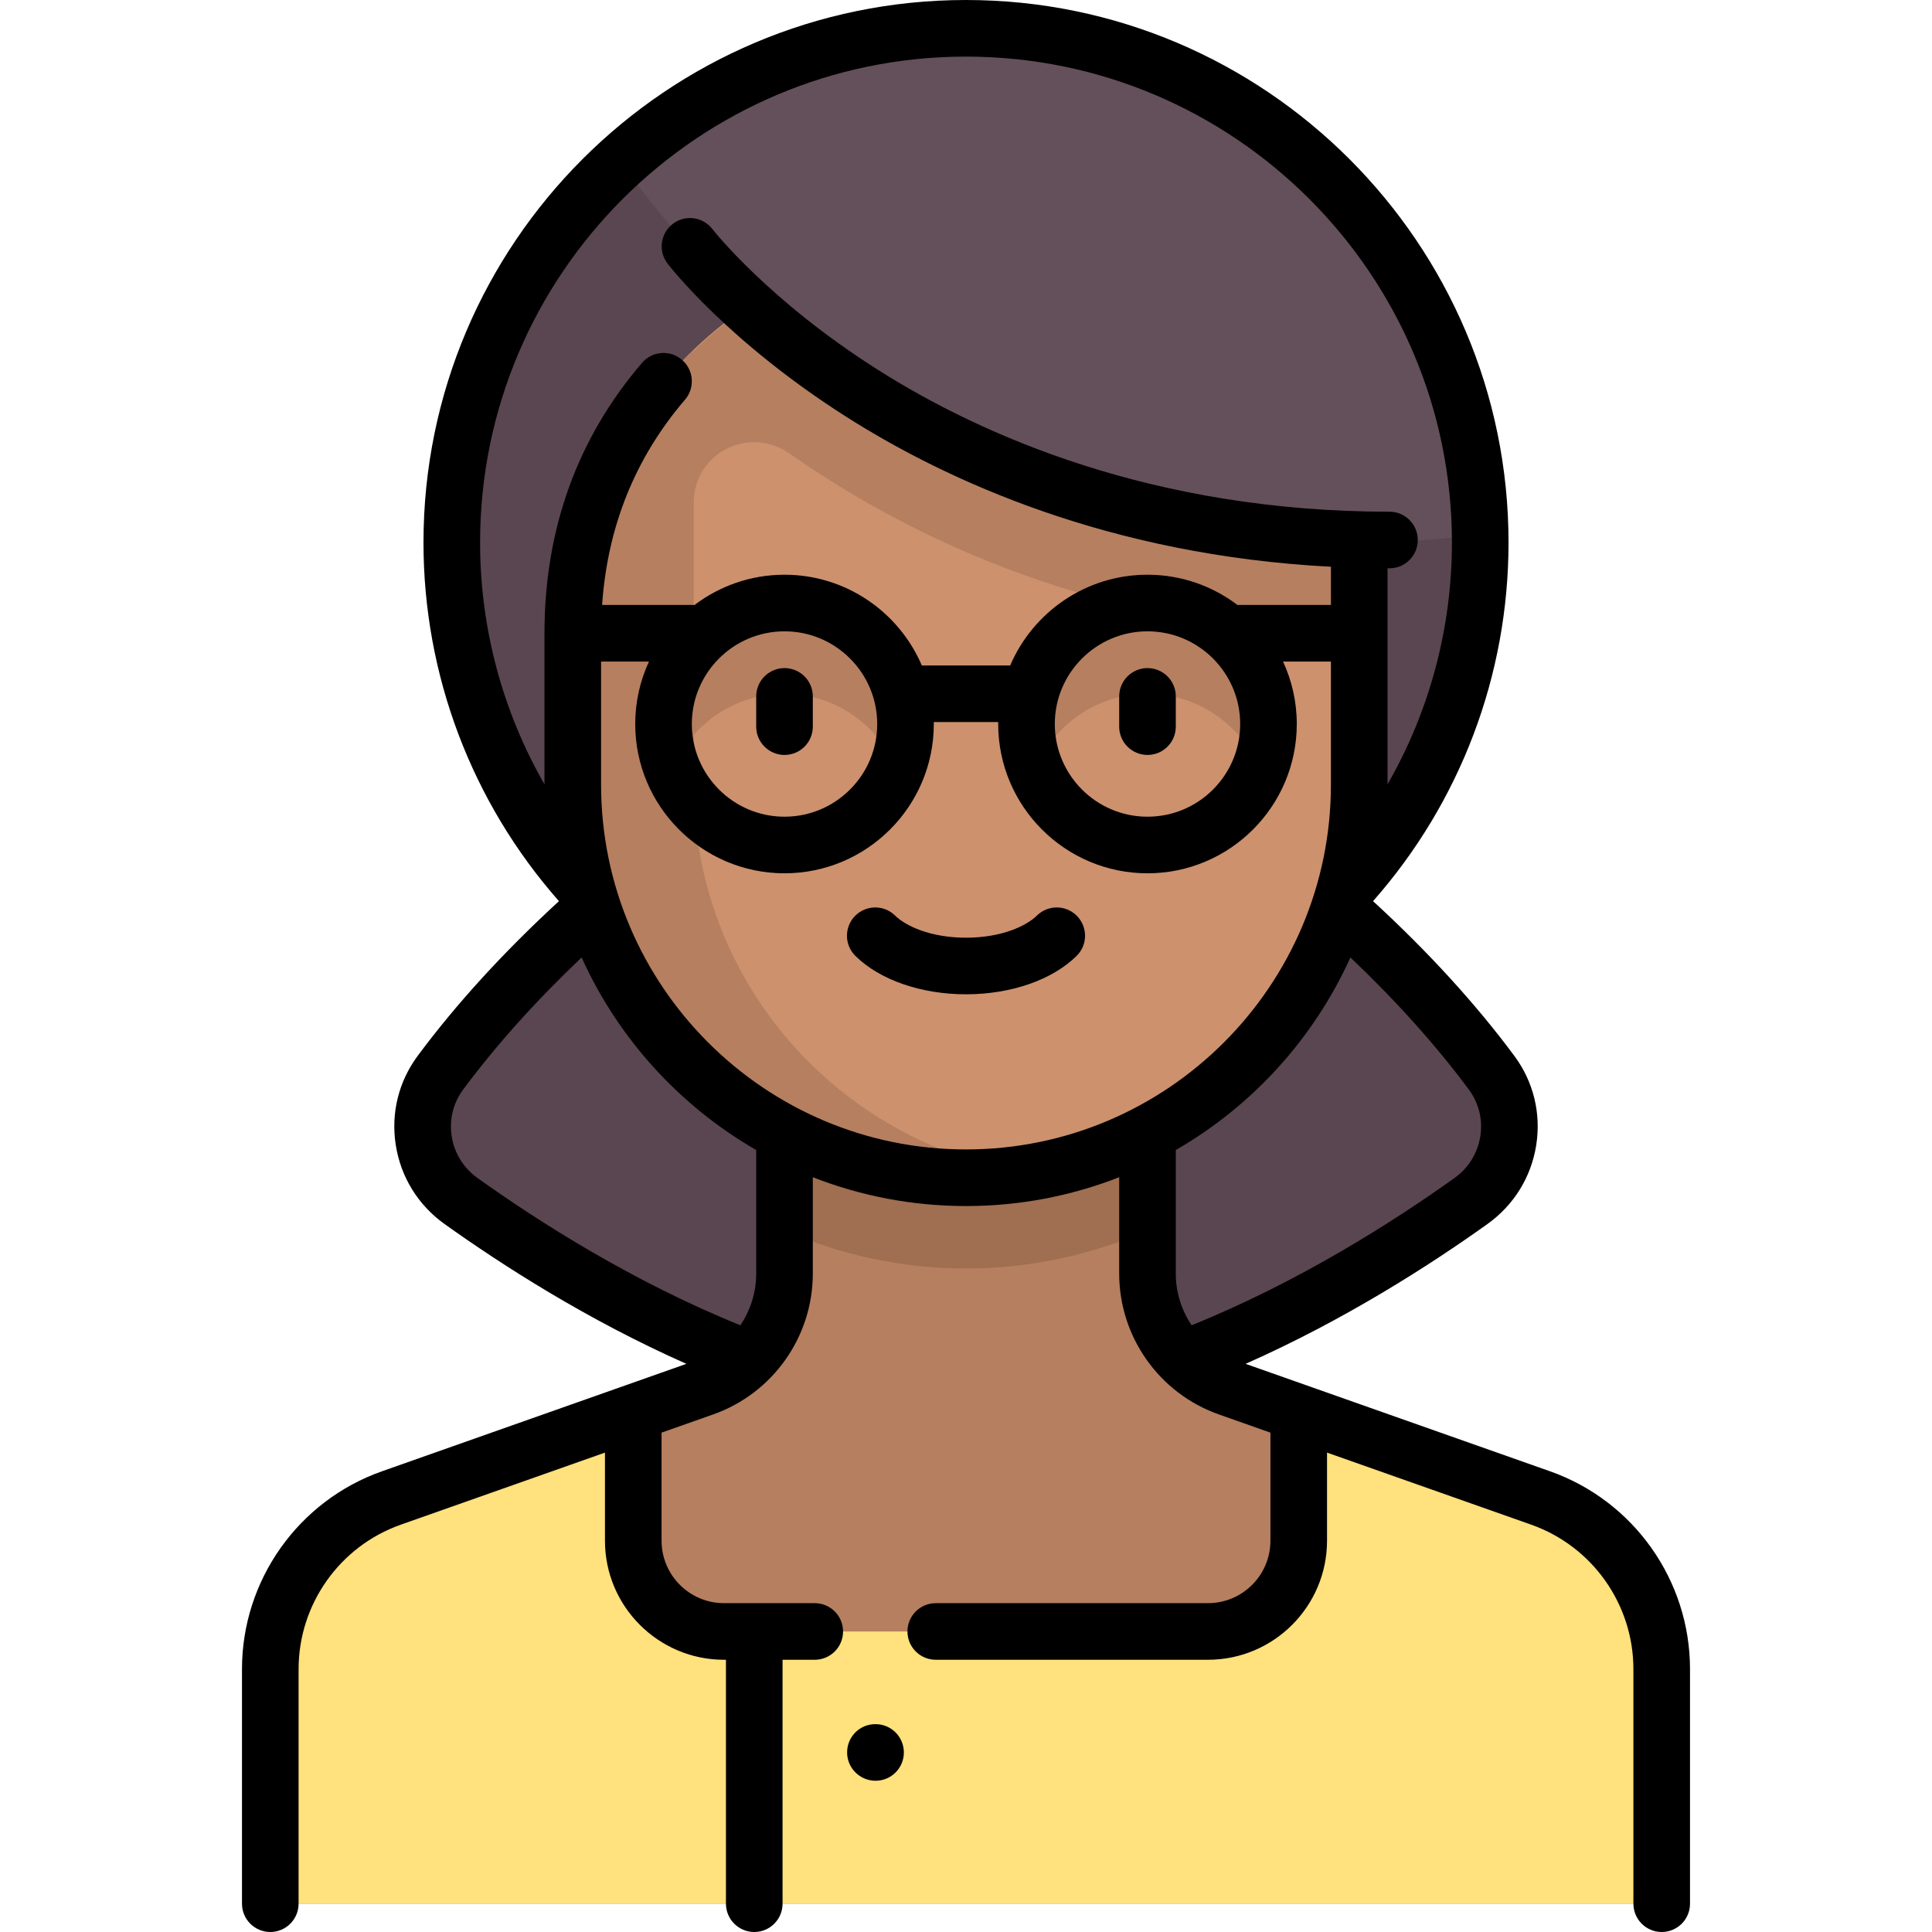 <?xml version="1.0" encoding="iso-8859-1"?>
<!-- Generator: Adobe Illustrator 19.0.0, SVG Export Plug-In . SVG Version: 6.00 Build 0)  -->
<svg version="1.1" id="Capa_1" xmlns="http://www.w3.org/2000/svg" xmlns:xlink="http://www.w3.org/1999/xlink" x="0px" y="0px"
	 viewBox="0 0 512 512" style="enable-background:new 0 0 512 512;" xml:space="preserve">
<path style="fill:#5A4650;" d="M394.764,283.46c-13.622-16.711-35.842-39.488-50.585-51.508H167.824
	c-14.743,12.02-36.963,34.797-50.585,51.508c-8.937,10.963-6.134,26.436,6.067,34.374c19.056,12.398,49.686,30.184,84.599,42.292
	h96.194c34.913-12.107,65.543-29.893,84.599-42.292C400.898,309.896,403.701,294.423,394.764,283.46z"/>
<path style="fill:#B67F5F;" d="M408.283,396.981l-82.792-29.221c-12.82-4.525-21.393-16.642-21.393-30.237v-49.459h-96.194v49.459
	c0,13.595-8.573,25.712-21.393,30.236l-82.793,29.221c-19.229,6.787-32.089,24.962-32.089,45.354V504.5h368.742v-62.165
	C440.372,421.943,427.513,403.768,408.283,396.981z"/>
<path style="fill:#FFE17D;" d="M408.283,396.981l-64.105-22.625v33.951c0,13.282-10.767,24.048-24.048,24.048H191.872
	c-13.282,0-24.048-10.767-24.048-24.048v-33.951l-64.105,22.625c-19.23,6.787-32.089,24.962-32.089,45.354V504.5h368.742v-62.165
	C440.372,421.943,427.513,403.768,408.283,396.981z"/>
<path style="fill:#A06E50;" d="M207.904,326.052c14.744,6.465,30.994,10.11,48.097,10.11s33.353-3.645,48.097-10.11v-37.987h-96.194
	L207.904,326.052L207.904,326.052z"/>
<circle style="fill:#5A4650;" cx="256.001" cy="143.77" r="136.27"/>
<path style="fill:#CD916E;" d="M256.001,312.113L256.001,312.113c-57.554,0-104.21-46.656-104.21-104.21v-40.081
	c0-57.553,46.656-104.21,104.21-104.21h104.21v144.29C360.211,265.457,313.554,312.113,256.001,312.113z"/>
<path style="fill:#B67F5F;" d="M360.211,167.823V63.613h-104.21c-28.084,0-53.414,11.265-72.145,29.337v-0.216
	c-0.826,0.794-3.377,3.436-3.85,3.941l0.068,0.064c-17.461,18.625-28.283,43.54-28.283,71.085v40.081
	c0,57.553,46.656,104.21,104.21,104.21c5.466,0,10.793-0.547,16.032-1.359c-49.921-7.729-88.177-50.764-88.177-102.851v-74.746
	c0-13.016,14.61-20.482,25.276-13.022C253.361,151.068,305.827,167.823,360.211,167.823z"/>
<path style="fill:#64505A;" d="M392.165,141.596C390.989,67.35,330.528,7.5,256.001,7.5c-35.26,0-67.286,13.506-91.482,35.48
	c43.62,60.997,114.985,100.794,195.692,100.794C371.052,143.774,381.704,142.986,392.165,141.596z"/>
<g>
	<path style="fill:#B67F5F;" d="M207.904,183.855c13.45,0,24.925,8.299,29.687,20.04c1.508-3.718,2.378-7.765,2.378-12.024
		c0-17.709-14.355-32.065-32.065-32.065s-32.065,14.356-32.065,32.065c0,4.259,0.87,8.306,2.378,12.024
		C182.979,192.154,194.454,183.855,207.904,183.855z"/>
	<path style="fill:#B67F5F;" d="M304.098,183.855c13.45,0,24.925,8.299,29.687,20.04c1.508-3.718,2.378-7.765,2.378-12.024
		c0-17.709-14.355-32.065-32.065-32.065s-32.065,14.356-32.065,32.065c0,4.259,0.87,8.306,2.378,12.024
		C279.173,192.154,290.648,183.855,304.098,183.855z"/>
</g>
<path d="M207.904,200.068c4.142,0,7.5-3.358,7.5-7.5v-8.016c0-4.142-3.358-7.5-7.5-7.5s-7.5,3.358-7.5,7.5v8.016
	C200.404,196.71,203.762,200.068,207.904,200.068z"/>
<path d="M304.098,200.068c4.142,0,7.5-3.358,7.5-7.5v-8.016c0-4.142-3.358-7.5-7.5-7.5s-7.5,3.358-7.5,7.5v8.016
	C296.598,196.71,299.956,200.068,304.098,200.068z"/>
<path d="M410.779,389.909l-80.678-28.475c26.184-11.604,48.826-26.148,64.079-37.048c7.009-5.009,11.604-12.442,12.938-20.931
	c1.323-8.417-0.741-16.815-5.812-23.648c-10.232-13.788-22.814-27.561-37.433-40.993c23.166-26.273,35.902-59.924,35.902-95.04
	C399.775,64.497,335.278,0,256.001,0S112.227,64.497,112.227,143.774c0,35.066,12.747,68.778,35.901,95.041
	c-14.618,13.432-27.2,27.205-37.432,40.992c-5.071,6.833-7.135,15.231-5.812,23.648c1.334,8.489,5.929,15.922,12.938,20.931
	c15.253,10.9,37.895,25.444,64.078,37.048l-80.678,28.474c-22.187,7.83-37.093,28.899-37.093,52.427V504.5
	c0,4.142,3.358,7.5,7.5,7.5s7.5-3.358,7.5-7.5v-62.165c0-17.18,10.885-32.564,27.085-38.282l54.108-19.097v23.351
	c0,17.396,14.152,31.548,31.548,31.548h0.516V504.5c0,4.142,3.358,7.5,7.5,7.5s7.5-3.358,7.5-7.5v-64.645h8.533
	c4.142,0,7.5-3.358,7.5-7.5s-3.358-7.5-7.5-7.5H191.87c-9.125,0-16.548-7.423-16.548-16.548v-28.645l13.684-4.83
	c15.789-5.573,26.397-20.566,26.397-37.309v-25.548c12.589,4.928,26.282,7.638,40.597,7.638c14.315,0,28.007-2.71,40.597-7.638
	v25.548c0,16.743,10.608,31.736,26.397,37.309l13.684,4.83v28.645c0,9.125-7.423,16.548-16.548,16.548h-72.146
	c-4.142,0-7.5,3.358-7.5,7.5s3.358,7.5,7.5,7.5h72.146c17.396,0,31.548-14.152,31.548-31.548v-23.351l54.108,19.097
	c16.201,5.718,27.085,21.102,27.085,38.282V504.5c0,4.142,3.358,7.5,7.5,7.5s7.5-3.358,7.5-7.5v-62.165
	C447.872,418.808,432.965,397.739,410.779,389.909z M256.001,15c71.006,0,128.774,57.768,128.774,128.774
	c0,22.71-5.951,44.734-17.065,64.083v-57.256c0.173,0,0.343,0.005,0.516,0.005c4.142,0,7.5-3.358,7.5-7.5s-3.358-7.5-7.5-7.5
	c-62.788,0-108.183-20.323-135.208-37.372c-29.375-18.531-44.076-37.338-44.221-37.526c-2.523-3.278-7.226-3.895-10.508-1.376
	c-3.287,2.521-3.907,7.229-1.386,10.516c0.642,0.837,16.093,20.739,47.487,40.678c26.506,16.834,69.583,36.63,128.32,39.667v10.13
	h-24.564c-0.065,0-0.129,0.008-0.193,0.01c-6.637-5.033-14.902-8.026-23.855-8.026c-16.311,0-30.346,9.923-36.391,24.048h-23.411
	c-6.046-14.125-20.08-24.048-36.391-24.048c-8.953,0-17.218,2.993-23.855,8.026c-0.065-0.002-0.128-0.01-0.193-0.01h-24.293
	c1.419-20.757,8.779-39.033,21.968-54.399c2.698-3.143,2.336-7.878-0.807-10.576s-7.879-2.336-10.576,0.807
	c-17.157,19.99-25.856,44.103-25.856,71.669v40.034c-11.114-19.358-17.065-41.404-17.065-64.082
	C127.227,72.768,184.995,15,256.001,15z M304.098,167.307c13.545,0,24.564,11.02,24.564,24.564s-11.02,24.564-24.564,24.564
	s-24.564-11.02-24.564-24.564S290.553,167.307,304.098,167.307z M207.904,167.307c13.545,0,24.564,11.02,24.564,24.564
	s-11.02,24.564-24.564,24.564s-24.564-11.02-24.564-24.564S194.359,167.307,207.904,167.307z M200.404,337.523
	c0,4.991-1.531,9.723-4.195,13.687c-28.484-11.517-53.421-27.419-69.666-39.027c-3.708-2.649-6.137-6.576-6.842-11.056
	c-0.693-4.409,0.386-8.805,3.039-12.379c8.696-11.717,19.234-23.463,31.391-35.012c9.697,21.469,25.986,39.346,46.272,51.034v32.753
	H200.404z M159.292,207.903v-32.581h12.689c-2.33,5.039-3.641,10.642-3.641,16.548c0,21.816,17.749,39.564,39.564,39.564
	s39.564-17.749,39.564-39.564c0-0.173-0.011-0.344-0.013-0.516h17.091c-0.002,0.173-0.013,0.343-0.013,0.516
	c0,21.816,17.749,39.564,39.564,39.564s39.564-17.749,39.564-39.564c0-5.906-1.31-11.51-3.641-16.548h12.689v32.581
	c0,53.326-43.384,96.709-96.709,96.709S159.292,261.229,159.292,207.903z M357.87,253.735
	c12.157,11.549,22.695,23.295,31.391,35.012c2.653,3.574,3.732,7.971,3.039,12.379c-0.705,4.48-3.134,8.407-6.841,11.056
	c-16.245,11.609-41.183,27.51-69.667,39.027c-2.664-3.963-4.195-8.695-4.195-13.687V304.77
	C331.884,293.081,348.173,275.204,357.87,253.735z"/>
<path d="M274.782,242.645c-2.737,2.701-9.298,5.855-18.781,5.855s-16.043-3.154-18.781-5.855c-2.95-2.91-7.698-2.877-10.606,0.071
	c-2.909,2.948-2.877,7.697,0.071,10.606c6.459,6.373,17.418,10.177,29.316,10.177c11.898,0,22.857-3.805,29.316-10.177
	c2.949-2.909,2.98-7.658,0.071-10.606C282.479,239.768,277.73,239.736,274.782,242.645z"/>
<path d="M232.033,456.919h-0.08c-4.142,0-7.46,3.358-7.46,7.5s3.398,7.5,7.54,7.5s7.5-3.358,7.5-7.5
	S236.175,456.919,232.033,456.919z"/>
<g>
</g>
<g>
</g>
<g>
</g>
<g>
</g>
<g>
</g>
<g>
</g>
<g>
</g>
<g>
</g>
<g>
</g>
<g>
</g>
<g>
</g>
<g>
</g>
<g>
</g>
<g>
</g>
<g>
</g>
</svg>
